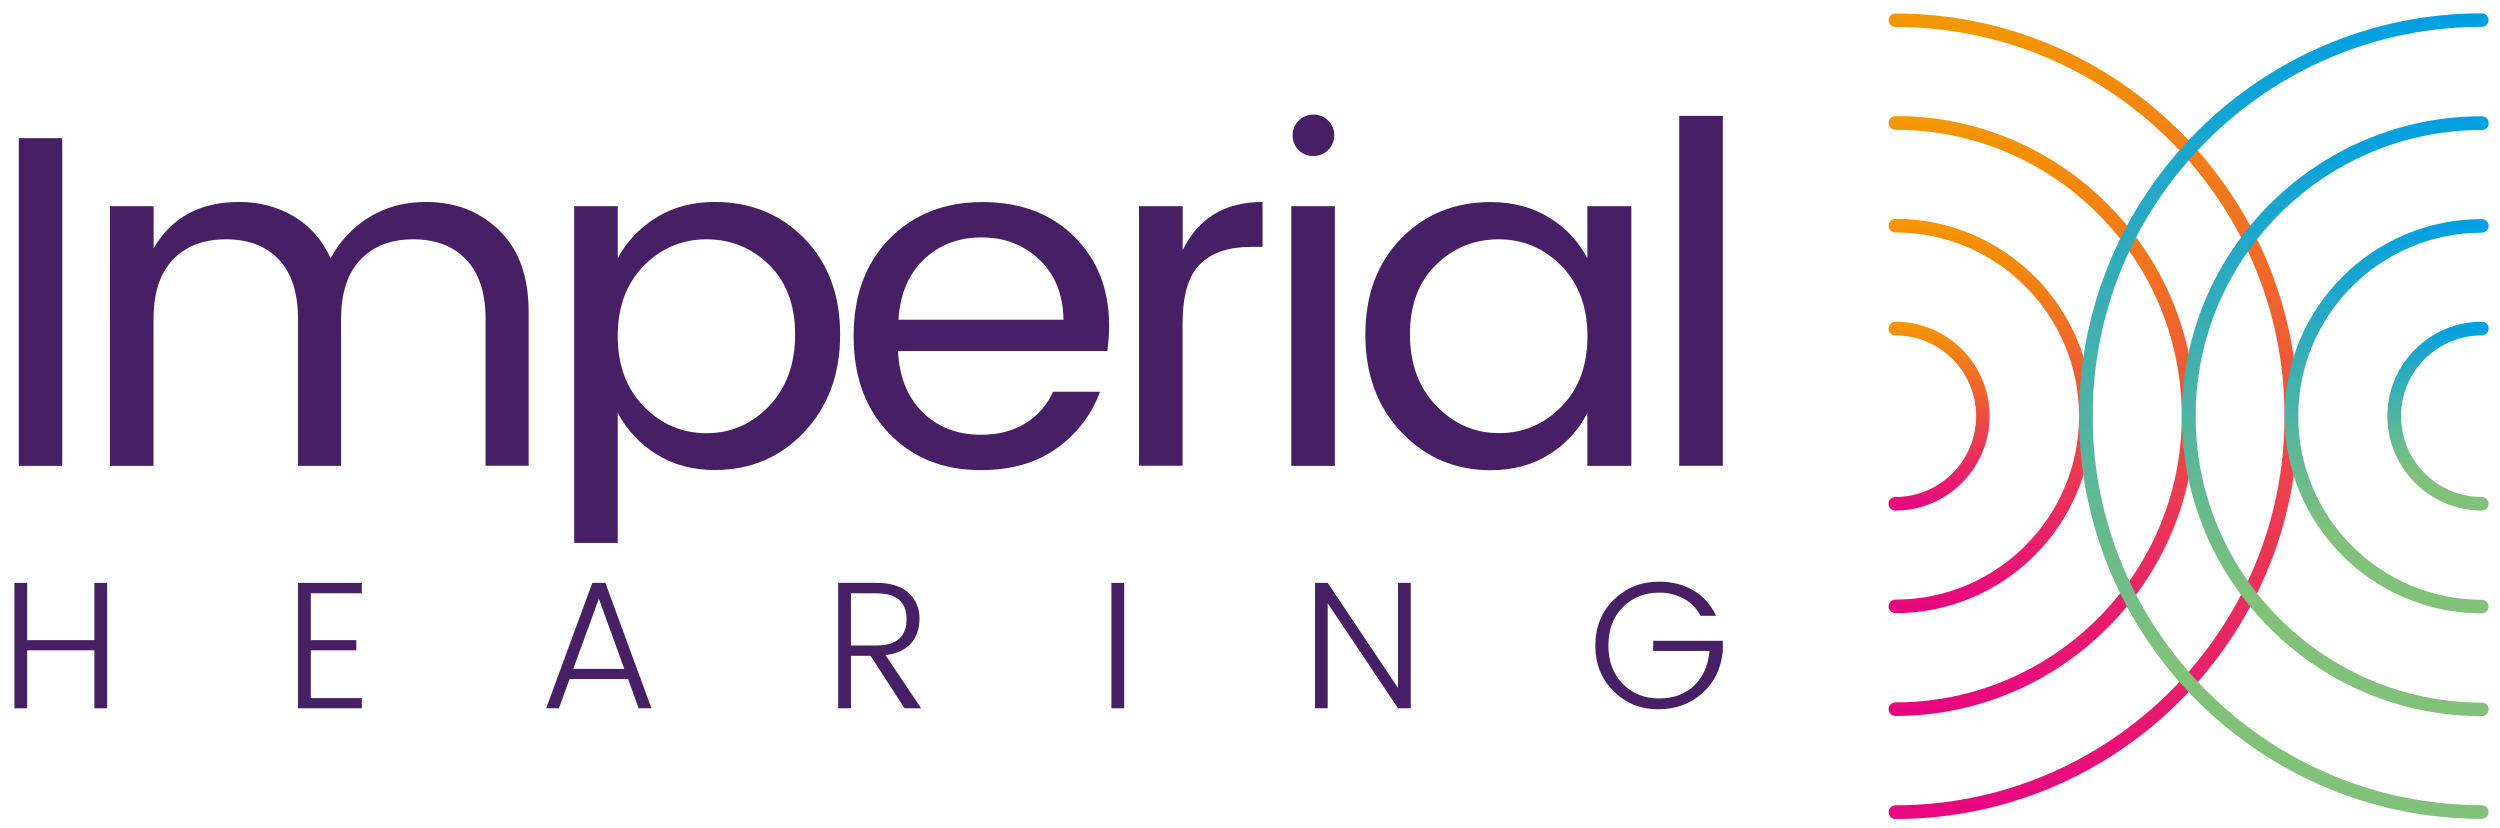 <?xml version="1.0" encoding="utf-8"?>
<!-- Generator: Adobe Illustrator 21.1.0, SVG Export Plug-In . SVG Version: 6.00 Build 0)  -->
<svg version="1.1" id="Layer_1" xmlns="http://www.w3.org/2000/svg" xmlns:xlink="http://www.w3.org/1999/xlink" x="0px" y="0px"
	 viewBox="0 0 2410 798" style="enable-background:new 0 0 2410 798;" xml:space="preserve">
<style type="text/css">
	.st0{fill:#461F65;}
	.st1{clip-path:url(#SVGID_2_);}
	.st2{fill:url(#SVGID_3_);}
	.st3{clip-path:url(#SVGID_5_);}
	.st4{fill:url(#SVGID_6_);}
	.st5{clip-path:url(#SVGID_8_);}
	.st6{fill:url(#SVGID_9_);}
	.st7{clip-path:url(#SVGID_11_);}
	.st8{fill:url(#SVGID_12_);}
	.st9{clip-path:url(#SVGID_14_);}
	.st10{fill:url(#SVGID_15_);}
	.st11{clip-path:url(#SVGID_17_);}
	.st12{fill:url(#SVGID_18_);}
	.st13{clip-path:url(#SVGID_20_);}
	.st14{fill:url(#SVGID_21_);}
	.st15{clip-path:url(#SVGID_23_);}
	.st16{fill:url(#SVGID_24_);}
</style>
<title>Imperial_Hearing_logo_Purple</title>
<polygon class="st0" points="91,561.9 91,617.1 26.2,617.1 26.2,561.9 13.9,561.9 13.9,682.8 26.2,682.8 26.2,626.9 91,626.9 
	91,682.8 103.3,682.8 103.3,561.9 "/>
<polygon class="st0" points="348.8,561.9 348.8,571.9 299.6,571.9 299.6,617.1 343.5,617.1 343.5,626.9 299.6,626.9 299.6,673 
	348.8,673 348.8,682.8 287.3,682.8 287.3,561.9 "/>
<path class="st0" d="M552.6,644.8h49.2l-24.5-67.6L552.6,644.8z M615.7,682.8l-10.2-28.2h-56.4l-10.3,28.2h-12.3L571,561.9h12.6
	l44.4,120.9L615.7,682.8z"/>
<path class="st0" d="M820.3,571.9v50.3H845c19.3,0,28.9-8.4,28.9-25.1c0-16.8-9.6-25.1-28.9-25.1L820.3,571.9z M820.3,632.2v50.6
	H808V561.9h37c13.6,0,23.8,3.2,30.9,9.7c7,6.5,10.5,14.7,10.5,24.6s-2.8,18-8.3,24.1c-5.5,6.1-13.6,9.9-24.5,11.3l34.4,51.2H872
	l-32.8-50.6H820.3z"/>
<rect x="1071.4" y="561.9" class="st0" width="12.3" height="120.9"/>
<polygon class="st0" points="1347.7,561.9 1360,561.9 1360,682.8 1347.7,682.8 1279.9,581.5 1279.9,682.8 1267.7,682.8 
	1267.7,561.9 1279.9,561.9 1347.7,663.2 "/>
<path class="st0" d="M1555.7,666.5c-11.8-11.6-17.8-26.3-17.8-44.1c0-17.9,5.9-32.6,17.8-44.3c11.9-11.6,26.5-17.4,43.7-17.4
	c12.4,0,23.4,2.8,33,8.4c9.7,5.7,17.3,14.3,21.8,24.5h-14.9c-3.6-7-9.2-12.8-16.1-16.5c-7.3-3.9-15.5-5.9-23.8-5.8
	c-14.1,0-25.8,4.7-35,14c-9.3,9.3-13.9,21.7-13.9,37c0,15.3,4.6,27.6,13.9,37c9.2,9.3,20.8,14,34.8,14c13.9,0,25.2-4.1,33.9-12.3
	c8.6-8.2,13.6-19.4,14.9-33.5h-54.3v-9.8h67.1v9.8c-1.6,16.8-8.2,30.4-19.7,40.7c-11.4,10.3-25.6,15.5-42.4,15.5
	C1581.9,683.9,1567.5,678.1,1555.7,666.5"/>
<rect x="18.1" y="133.2" class="st0" width="41.9" height="315.9"/>
<g>
	<path class="st0" d="M148.1,198.8v40.6c17.2-29.8,44.7-44.7,82.5-44.7c19.4,0,36.9,4.6,52.6,13.9c15.7,9.3,27.5,22.7,35.5,40.4
		c8.7-16.4,21.7-30.2,37.6-39.9c15.9-9.6,33.9-14.4,54.2-14.4c28.6,0,52.2,9.2,71,27.6c18.8,18.4,28.2,44.6,28.1,78.6v148.1h-41.5
		V307.8c0-25.3-6.2-44.4-18.7-57.5c-12.4-13.1-29.4-19.6-50.9-19.6c-21.6,0-38.5,6.5-51,19.6c-12.5,13.1-18.7,32.2-18.7,57.5v141.3
		h-41.5V307.8c0-25.3-6.1-44.4-18.4-57.5c-12.3-13.1-29.3-19.6-51-19.6c-21.7,0-38.7,6.5-51.2,19.6c-12.5,13.1-18.7,32.2-18.7,57.5
		v141.3h-42V198.8H148.1z"/>
	<path class="st0" d="M689,194.7c34.7,0,63.6,11.8,86.5,35.3c22.9,23.5,34.4,54.4,34.4,92.5c0,38.1-11.5,69.4-34.6,93.9
		c-23,24.5-51.8,36.7-86.2,36.7c-21.5,0-40.3-5.1-56.5-15.3c-15.7-9.7-28.5-23.5-37.1-39.9v125.5h-42V198.8h42V249
		c8.6-16.2,21.5-29.7,37.1-39.2C648.7,199.7,667.6,194.7,689,194.7 M681,417.6c23.5,0,43.7-8.7,60.4-26.2
		c16.7-17.5,25.1-40.5,25.1-68.8c0-28.4-8.4-50.9-25.1-67.3c-16.8-16.4-36.9-24.6-60.4-24.6c-23.5,0-43.6,8.5-60.4,25.5
		c-16.7,17-25.1,39.6-25.1,67.7c0,28.1,8.4,50.8,25.1,67.9C637.3,409,657.5,417.6,681,417.6"/>
	<path class="st0" d="M945.5,453.2c-36.3,0-65.8-11.8-88.5-35.5c-22.8-23.7-34.2-55-34.1-93.9c0-38.9,11.5-70.1,34.6-93.7
		c23.1-23.5,53-35.3,89.7-35.3c36.7,0,66.2,11.2,88.6,33.5c22.3,22.3,33.4,50.8,33.4,85.5c0,8.2-0.6,16.5-1.8,24.6H865.7
		c1.2,24.9,9.1,44.6,23.7,59c14.6,14.4,33.3,21.7,56.1,21.7c17.2,0,31.7-3.8,43.6-11.4c11.5-7.2,20.6-17.7,26.1-30.1h45.2
		c-8,21.9-21.7,40-41.3,54.3C999.5,446.1,975,453.2,945.5,453.2 M1002.2,250.5c-15.1-14.4-33.7-21.7-56-21.6
		c-22.3,0-40.8,7.1-55.6,21.2c-14.8,14.1-22.9,33.5-24.5,58.1h159.1C1024.9,284.2,1017.2,265,1002.2,250.5"/>
	<path class="st0" d="M1140.1,198.8v42.4c15.1-31,40.7-46.5,77-46.5V238H1206c-21.5,0-37.9,5.5-49.1,16.6
		c-11.3,11.1-16.9,30.3-16.9,57.7v136.7h-42V198.8H1140.1z"/>
	<path class="st0" d="M1280.4,144.6c-3.8,3.8-9,5.9-14.4,5.8c-5.3,0.1-10.5-2-14.2-5.8c-3.8-3.8-5.8-8.9-5.7-14.2
		c-0.1-5.3,2-10.5,5.9-14.2c7.9-7.7,20.5-7.7,28.4,0C1288.2,124.1,1288.2,136.8,1280.4,144.6 M1244.8,198.8h42v250.3h-42V198.8z"/>
	<path class="st0" d="M1350.8,416.5c-23.1-24.4-34.6-55.7-34.6-93.9c0-38.1,11.4-69,34.3-92.5c22.9-23.5,51.7-35.3,86.5-35.3
		c21.5,0,40.3,5,56.5,15c15.6,9.5,28.3,23,36.7,39.2v-50.2h42.4v250.3h-42.4v-51c-8.3,16.4-21,30.2-36.7,39.9
		c-16.1,10.2-35,15.3-56.5,15.3C1402.6,453.2,1373.9,441,1350.8,416.5 M1505.1,392.1c16.8-17,25.2-39.7,25.2-67.9
		c0-28.3-8.4-50.9-25.2-68c-16.8-17-36.9-25.5-60.4-25.5c-23.5,0-43.7,8.2-60.4,24.6c-16.8,16.4-25.1,38.7-25.1,67
		c0,28.3,8.4,51.2,25.3,68.8c16.9,17.6,37,26.4,60.4,26.4C1468.3,417.6,1488.3,409.1,1505.1,392.1"/>
</g>
<rect x="1618.8" y="111.7" class="st0" width="42" height="337.3"/>
<g>
	<defs>
		<path id="SVGID_1_" d="M1820.6,19.5c0,3.6,2.9,6.5,6.6,6.5c0,0,0,0,0,0c206.9,0,375.1,168.3,375.1,375.2
			c0,206.8-168.2,375.1-375.1,375.1c-3.6,0-6.6,2.9-6.6,6.6c0,3.6,2.9,6.6,6.6,6.6l0,0c214.1,0,388.2-174.2,388.2-388.2
			c0-214.1-174.2-388.3-388.2-388.3C1823.6,12.9,1820.7,15.8,1820.6,19.5C1820.6,19.5,1820.6,19.5,1820.6,19.5"/>
	</defs>
	<clipPath id="SVGID_2_">
		<use xlink:href="#SVGID_1_"  style="overflow:visible;"/>
	</clipPath>
	<g class="st1">
		
			<linearGradient id="SVGID_3_" gradientUnits="userSpaceOnUse" x1="847.519" y1="-661.854" x2="876.99" y2="-661.854" gradientTransform="matrix(0 26.348 -26.348 0 -15420.239 -22317.242)">
			<stop  offset="0" style="stop-color:#F49800"/>
			<stop  offset="1" style="stop-color:#E60581"/>
		</linearGradient>
		<rect x="1820.6" y="12.9" class="st2" width="394.8" height="776.5"/>
	</g>
</g>
<g>
	<defs>
		<path id="SVGID_4_" d="M1820.6,118.5c0,3.6,2.9,6.6,6.6,6.6c0,0,0,0,0,0c152.2,0,276,123.8,276,276s-123.8,276-276,276
			c-3.6,0-6.6,2.9-6.6,6.5c0,3.6,2.9,6.6,6.5,6.6c0,0,0,0,0,0c159.4,0,289.2-129.7,289.2-289.2c0-159.5-129.7-289.2-289.2-289.2
			C1823.6,112,1820.7,114.9,1820.6,118.5"/>
	</defs>
	<clipPath id="SVGID_5_">
		<use xlink:href="#SVGID_4_"  style="overflow:visible;"/>
	</clipPath>
	<g class="st3">
		
			<linearGradient id="SVGID_6_" gradientUnits="userSpaceOnUse" x1="834.418" y1="-673.068" x2="863.889" y2="-673.068" gradientTransform="matrix(0 19.625 -19.625 0 -11240.194 -16263.145)">
			<stop  offset="0" style="stop-color:#F49800"/>
			<stop  offset="1" style="stop-color:#E60581"/>
		</linearGradient>
		<rect x="1820.6" y="112" class="st4" width="295.7" height="578.4"/>
	</g>
</g>
<g>
	<defs>
		<path id="SVGID_7_" d="M1820.6,217.6c0,3.6,3,6.5,6.6,6.5c97.6,0,177,79.4,177,177c0,97.6-79.4,176.9-177,176.9
			c-3.6,0-6.6,2.9-6.6,6.5c0,3.6,2.9,6.6,6.5,6.6c0,0,0,0,0,0c104.8,0,190.1-85.3,190.1-190.1c0-104.8-85.3-190.1-190.1-190.1
			C1823.6,211.1,1820.7,214,1820.6,217.6C1820.6,217.6,1820.6,217.6,1820.6,217.6"/>
	</defs>
	<clipPath id="SVGID_8_">
		<use xlink:href="#SVGID_7_"  style="overflow:visible;"/>
	</clipPath>
	<g class="st5">
		
			<linearGradient id="SVGID_9_" gradientUnits="userSpaceOnUse" x1="807.655" y1="-695.977" x2="837.124" y2="-695.977" gradientTransform="matrix(0 12.901 -12.901 0 -7059.6 -10208.254)">
			<stop  offset="0" style="stop-color:#F49800"/>
			<stop  offset="1" style="stop-color:#E60581"/>
		</linearGradient>
		<rect x="1820.6" y="211.1" class="st6" width="196.7" height="380.2"/>
	</g>
</g>
<g>
	<defs>
		<path id="SVGID_10_" d="M1820.6,316.7c0,3.6,2.9,6.6,6.5,6.6c0,0,0,0,0,0c43,0,77.9,34.9,77.9,77.9c0,43-34.9,77.9-77.9,77.9
			c-3.6,0-6.6,2.9-6.6,6.5c0,3.6,2.9,6.6,6.5,6.6c0,0,0,0,0,0c50.3,0,91-40.8,91-91.1c0-50.2-40.7-90.9-91-91
			C1823.6,310.1,1820.7,313,1820.6,316.7"/>
	</defs>
	<clipPath id="SVGID_11_">
		<use xlink:href="#SVGID_10_"  style="overflow:visible;"/>
	</clipPath>
	<g class="st7">
		
			<linearGradient id="SVGID_12_" gradientUnits="userSpaceOnUse" x1="722.658" y1="-768.723" x2="752.129" y2="-768.723" gradientTransform="matrix(0 6.178 -6.178 0 -2879.78 -4154.508)">
			<stop  offset="0" style="stop-color:#F49800"/>
			<stop  offset="1" style="stop-color:#E60581"/>
		</linearGradient>
		<rect x="1820.6" y="310.1" class="st8" width="97.6" height="182.1"/>
	</g>
</g>
<g>
	<defs>
		<path id="SVGID_13_" d="M2004.2,401.2c0,214,174.2,388.2,388.2,388.2c3.6,0,6.6-2.9,6.6-6.6c0-3.6-2.9-6.6-6.6-6.6
			c-206.8,0-375.1-168.3-375.1-375.1c0-206.9,168.3-375.2,375.1-375.2c3.6,0,6.6-2.9,6.6-6.5c0-3.6-2.9-6.6-6.5-6.6c0,0,0,0,0,0
			C2178.4,12.9,2004.2,187.1,2004.2,401.2"/>
	</defs>
	<clipPath id="SVGID_14_">
		<use xlink:href="#SVGID_13_"  style="overflow:visible;"/>
	</clipPath>
	<g class="st9">
		
			<linearGradient id="SVGID_15_" gradientUnits="userSpaceOnUse" x1="924.01" y1="-575.417" x2="953.481" y2="-575.417" gradientTransform="matrix(0 -26.348 26.348 0 17362.473 25134.894)">
			<stop  offset="0" style="stop-color:#82C179"/>
			<stop  offset="0.187" style="stop-color:#82C179"/>
			<stop  offset="1" style="stop-color:#009FE3"/>
		</linearGradient>
		<rect x="2004.2" y="12.9" class="st10" width="394.8" height="776.5"/>
	</g>
</g>
<g>
	<defs>
		<path id="SVGID_16_" d="M2103.3,401.2c0,159.4,129.7,289.2,289.2,289.2c3.6,0,6.6-2.9,6.6-6.5c0-3.6-2.9-6.6-6.5-6.6c0,0,0,0,0,0
			c-152.2,0-276-123.8-276-276s123.8-276,276-276c3.6,0,6.6-2.9,6.6-6.6c0-3.6-2.9-6.6-6.6-6.6c0,0,0,0,0,0
			C2233,112,2103.3,241.7,2103.3,401.2"/>
	</defs>
	<clipPath id="SVGID_17_">
		<use xlink:href="#SVGID_16_"  style="overflow:visible;"/>
	</clipPath>
	<g class="st11">
		
			<linearGradient id="SVGID_18_" gradientUnits="userSpaceOnUse" x1="937.111" y1="-557.02" x2="966.582" y2="-557.02" gradientTransform="matrix(0 -19.625 19.625 0 13182.433 19080.797)">
			<stop  offset="0" style="stop-color:#82C179"/>
			<stop  offset="0.187" style="stop-color:#82C179"/>
			<stop  offset="1" style="stop-color:#009FE3"/>
		</linearGradient>
		<rect x="2103.3" y="112" class="st12" width="295.7" height="578.4"/>
	</g>
</g>
<g>
	<defs>
		<path id="SVGID_19_" d="M2202.3,401.2c0,104.8,85.3,190.1,190.1,190.1c3.6,0,6.6-2.9,6.6-6.5c0-3.6-2.9-6.6-6.5-6.6c0,0,0,0,0,0
			c-97.6,0-177-79.4-177-176.9c0-97.6,79.4-177,177-177c3.6,0,6.6-2.9,6.6-6.5c0-3.6-2.9-6.6-6.5-6.6c0,0,0,0,0,0
			C2287.6,211.1,2202.3,296.3,2202.3,401.2"/>
	</defs>
	<clipPath id="SVGID_20_">
		<use xlink:href="#SVGID_19_"  style="overflow:visible;"/>
	</clipPath>
	<g class="st13">
		
			<linearGradient id="SVGID_21_" gradientUnits="userSpaceOnUse" x1="963.876" y1="-519.443" x2="993.345" y2="-519.443" gradientTransform="matrix(0 -12.901 12.901 0 9001.836 13025.906)">
			<stop  offset="0" style="stop-color:#82C179"/>
			<stop  offset="0.187" style="stop-color:#82C179"/>
			<stop  offset="1" style="stop-color:#009FE3"/>
		</linearGradient>
		<rect x="2202.3" y="211.1" class="st14" width="196.7" height="380.2"/>
	</g>
</g>
<g>
	<defs>
		<path id="SVGID_22_" d="M2301.4,401.2c0.1,50.2,40.8,90.9,91,91c3.6,0,6.6-2.9,6.6-6.5c0-3.6-2.9-6.6-6.5-6.6c0,0,0,0,0,0
			c-43,0-77.9-34.9-77.9-77.9c0-43,34.9-77.9,77.9-77.9c3.6,0,6.6-2.9,6.6-6.6s-2.9-6.6-6.6-6.6
			C2342.2,310.2,2301.4,350.9,2301.4,401.2"/>
	</defs>
	<clipPath id="SVGID_23_">
		<use xlink:href="#SVGID_22_"  style="overflow:visible;"/>
	</clipPath>
	<g class="st15">
		
			<linearGradient id="SVGID_24_" gradientUnits="userSpaceOnUse" x1="1048.871" y1="-400.097" x2="1078.342" y2="-400.097" gradientTransform="matrix(0 -6.178 6.178 0 4822.017 6972.16)">
			<stop  offset="0" style="stop-color:#82C179"/>
			<stop  offset="0.187" style="stop-color:#82C179"/>
			<stop  offset="1" style="stop-color:#009FE3"/>
		</linearGradient>
		<rect x="2301.4" y="310.1" class="st16" width="97.6" height="182.1"/>
	</g>
</g>
</svg>
